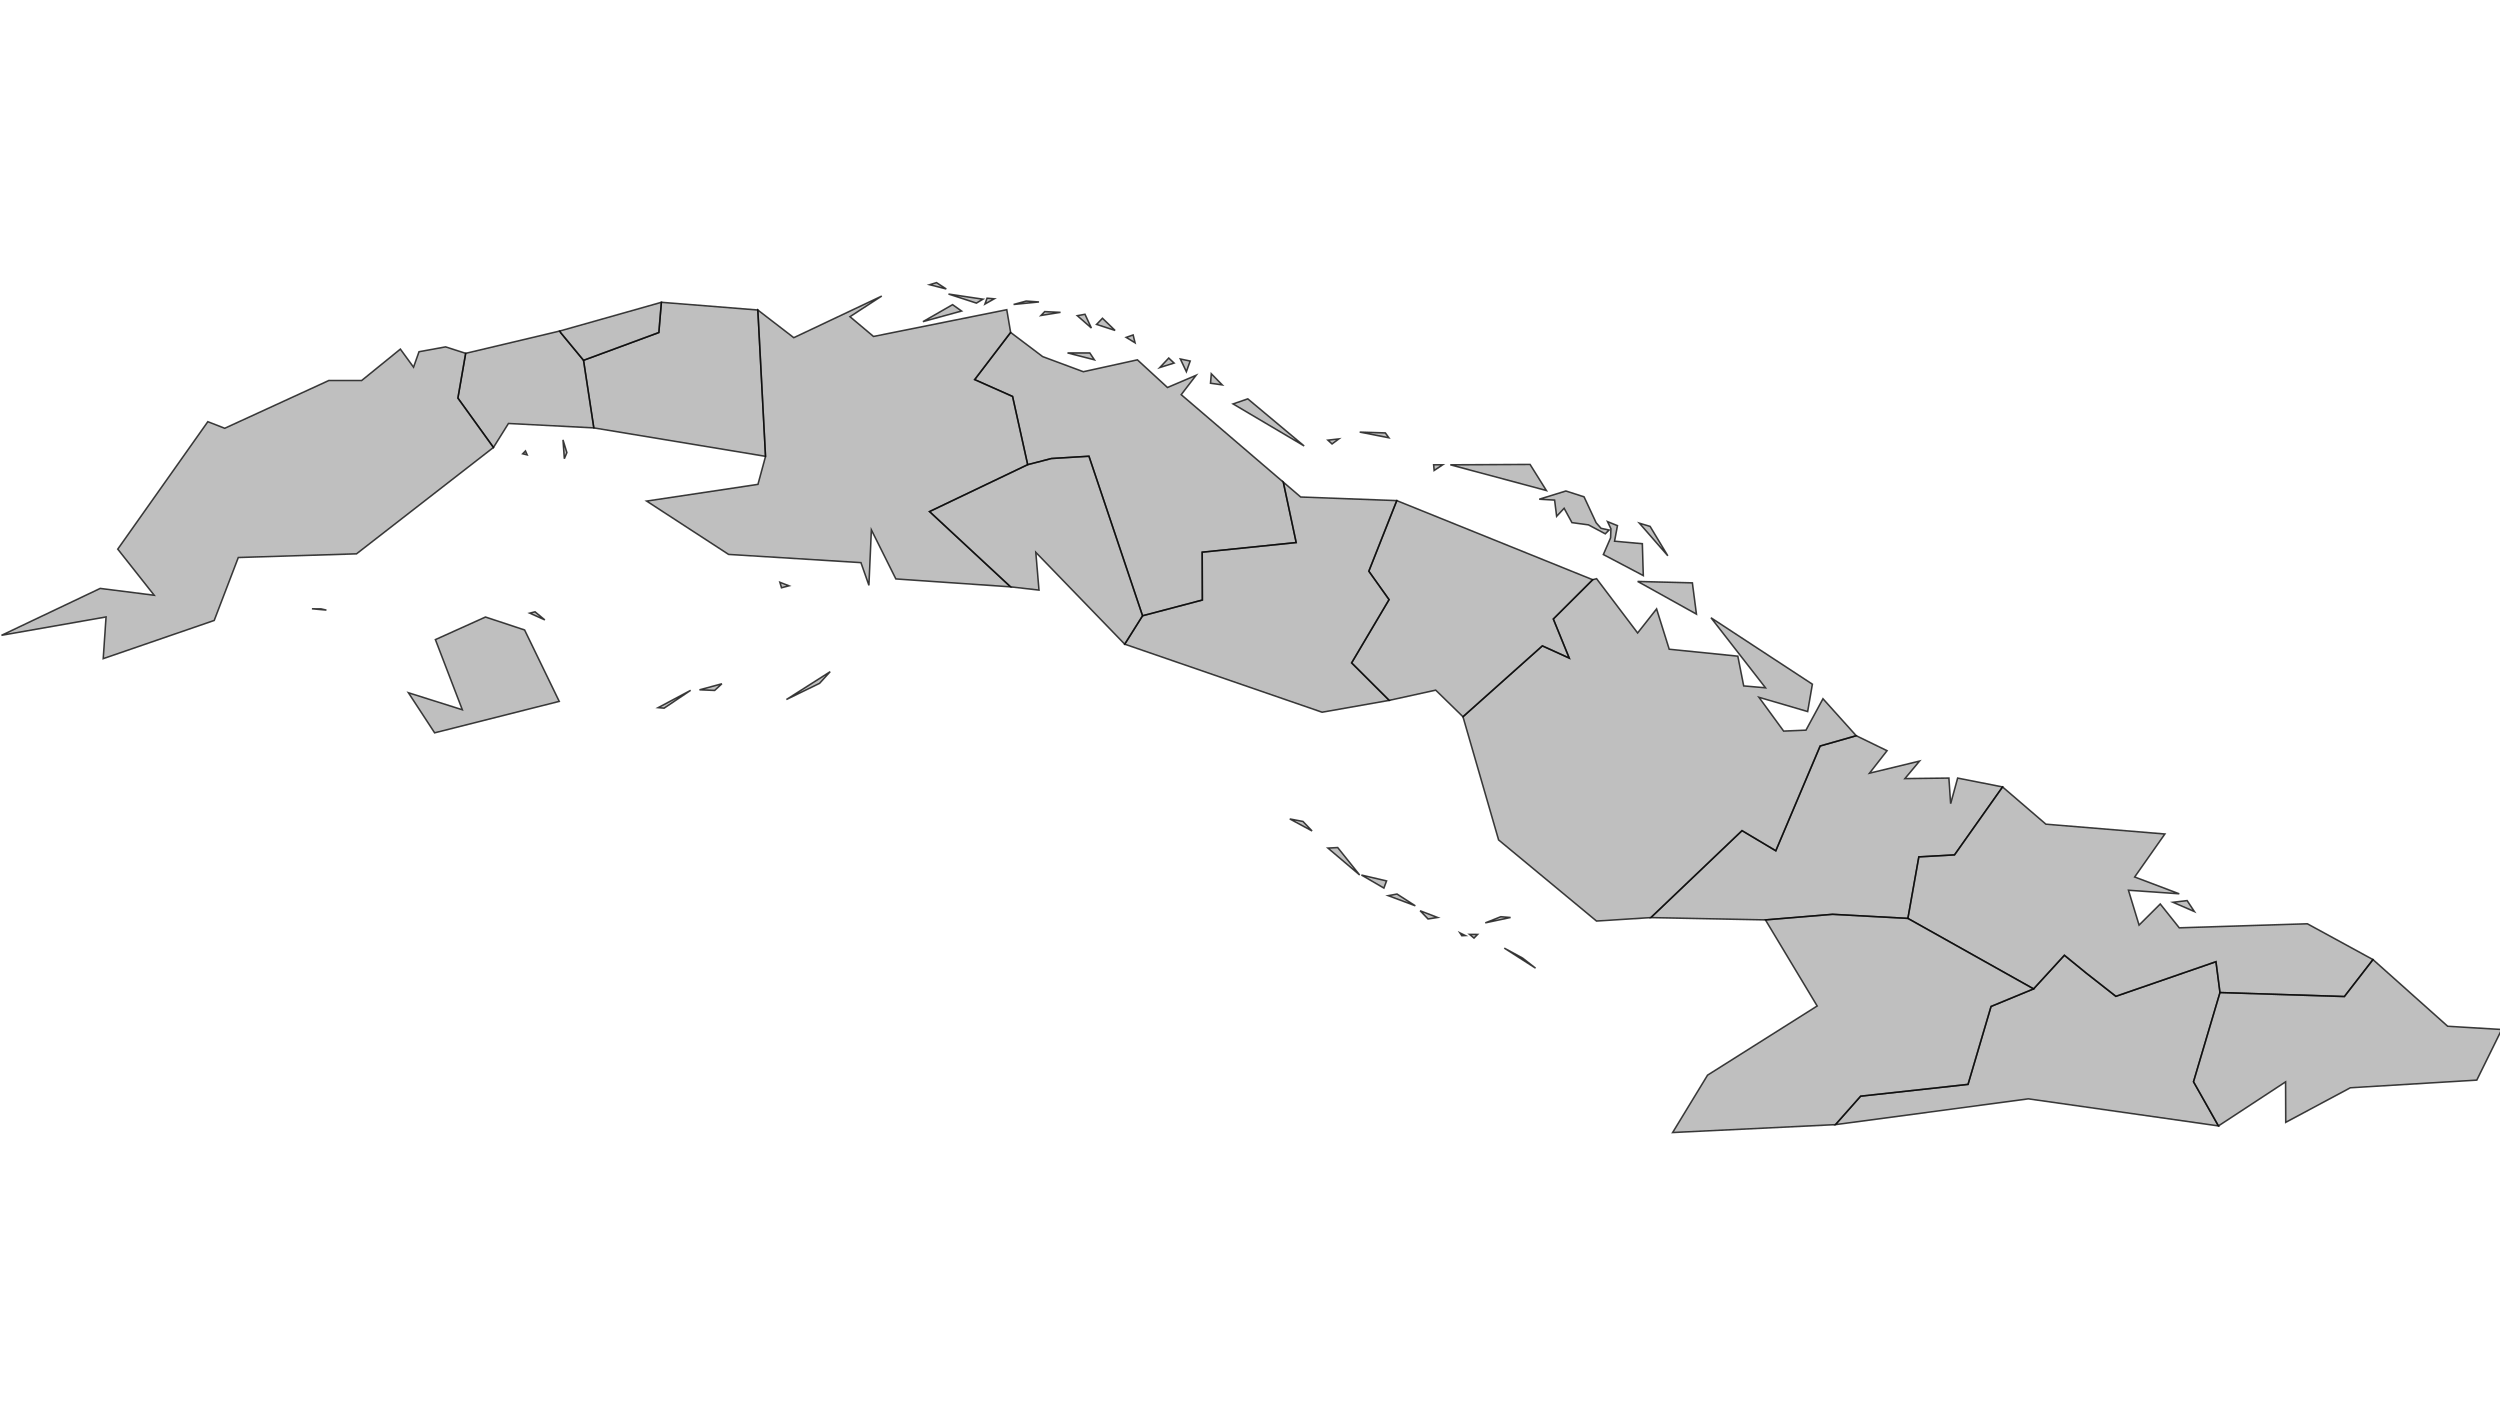 <?xml version="1.0" encoding="UTF-8" standalone="no" ?>
    <!DOCTYPE svg PUBLIC "-//W3C//DTD SVG 1.1//EN" "http://www.w3.org/Graphics/SVG/1.1/DTD/svg11.dtd">
    <svg version="1.1" xmlns="http://www.w3.org/2000/svg" xmlns:xlink="http://www.w3.org/1999/xlink" width="1629" height="923" xml:space="preserve">
        <style>
          path { 
            stroke-width: 0.5;
            fill: #616161;
            fill-opacity: 0.4;
            stroke: #000000;
            stroke-opacity: 0.75; 
          }
        </style>
        <g>
            <g transform="translate(0,284.306) scale(1)">
                <g transform="translate(0,0) scale(2.044)">
                    <path cs="100,100" d="M242.59,8.73L211.84,6.27L211.03,15.91L187.02,24.77L190.3,46.32L245.04,55.39L242.59,8.73z" transform="translate(-1,-49)" stroke-width="0.489" fill="#797979" fill-opacity="0.47" stroke="#505050" stroke-opacity="0.35" class="amcharts-map-area amcharts-map-area-CU-16" role="menuitem" aria-label="Mayabeque  " countryId="CU-16"></path>
                    <path cs="100,100" d="M398.78,37.05L394.07,38.67L416.75,52.08L398.78,37.05zM390.64,32.61L387.14,29.04L386.89,32.08L390.64,32.61zM373.58,24.04L370.72,27.08L375.29,25.65L373.58,24.04zM379.2,28.41L380.42,25L377.27,24.34L379.2,28.41zM348.42,22.42L341.31,22.42L349.88,24.61L348.42,22.42zM333.38,23.58L323.18,15.88L311.71,30.92L323.79,36.29L328.61,58.04L336.18,56.08L348.14,55.35L365.23,106.21L384.3,101.19L384.25,85.94L414.21,82.87L410.1,63.6L377.56,35.72L382.3,29.54L373.18,33.43L363.59,24.61L346.35,28.4L333.38,23.58zM362.23,16.68L360,17.46L362.85,19.2L362.23,16.68zM356.48,15.25L352.45,11.36L350.56,13.33L356.48,15.25zM348.93,14.49L346.88,10.09L344.42,10.54L348.93,14.49zM339.08,9.48L334.04,9.24L332.85,10.48L339.08,9.48z" transform="translate(-1,-49)" stroke-width="0.489" fill="#797979" fill-opacity="0.47" stroke="#505050" stroke-opacity="0.35" class="amcharts-map-area amcharts-map-area-CU-05" role="menuitem" aria-label="Villa Clara  " countryId="CU-05"></path>
                    <path cs="100,100" d="M252.53,96.66L249.61,95.52L250.13,97.28L252.53,96.66zM304.67,7.02L295.21,12.45L307.54,9.06L304.67,7.02zM328.14,5.87L324.11,6.97L332.22,6.17L328.14,5.87zM317.97,5.16L315.66,4.96L314.97,6.85L317.97,5.16zM279.46,17.16L271.97,10.86L282.1,4.28L254.05,17.55L242.59,8.73L245.04,55.39L242.62,64.31L207.12,69.64L233.26,86.65L275.45,89.27L278,96.51L278.79,78.85L286.58,94.47L323.16,96.99L297.33,72.99L328.61,58.04L323.79,36.29L311.71,30.92L323.18,15.88L321.95,8.63L279.46,17.16zM314.36,5.28L303.36,3.64L312.27,6.54L314.36,5.28zM299.55,0L297.35,0.67L302.66,2.03L299.55,0z" transform="translate(-1,-49)" stroke-width="0.489" fill="#797979" fill-opacity="0.47" stroke="#505050" stroke-opacity="0.35" class="amcharts-map-area amcharts-map-area-CU-04" role="menuitem" aria-label="Matanzas  " countryId="CU-04"></path>
                    <path cs="100,100" d="M169.06,54.92L168.51,53.66L167.62,54.57L169.06,54.92zM180.9,56.14L181.72,54.19L180.47,50.13L180.9,56.14zM179.75,15.98L179.43,15.43L149.45,22.54L146.97,36.81L158.31,52.55L163.09,44.91L190.3,46.32L187.02,24.77L179.75,15.98z" transform="translate(-1,-49)" stroke-width="0.489" fill="#797979" fill-opacity="0.47" stroke="#505050" stroke-opacity="0.35" class="amcharts-map-area amcharts-map-area-CU-15" role="menuitem" aria-label="Artemisa  " countryId="CU-15"></path>
                    <path cs="100,100" d="M211.84,6.27L179.43,15.43L179.75,15.98L187.02,24.77L211.03,15.91L211.84,6.27z" transform="translate(-1,-49)" stroke-width="0.489" fill="#797979" fill-opacity="0.47" stroke="#505050" stroke-opacity="0.35" class="amcharts-map-area amcharts-map-area-CU-03" role="menuitem" aria-label="Ciudad de la Habana  " countryId="CU-03"></path>
                    <path cs="100,100" d="M666.07,220.12L659.1,214.43L649.28,225.15L635.72,230.75L628.38,255.59L594.15,259.35L586.11,268.43L647.61,260.21L708.21,268.84L700.26,254.76L708.7,226.32L707.42,216.48L675.51,227.52L666.07,220.12z" transform="translate(-1,-49)" stroke-width="0.489" fill="#797979" fill-opacity="0.47" stroke="#505050" stroke-opacity="0.35" class="amcharts-map-area amcharts-map-area-CU-13" role="menuitem" aria-label="Santiago de Cuba  " countryId="CU-13"></path>
                    <path cs="100,100" d="M639.39,160.77L625.07,157.94L622.84,166.1L622.29,157.94L608.27,158.11L612.94,152.52L596.99,156.38L602.57,149.22L592.74,144.44L581.24,147.72L567.1,181.12L556.33,174.7L527.26,202.43L563.79,203.16L585.2,201.38L609.21,202.68L612.7,183.07L624.07,182.44L639.39,160.77z" transform="translate(-1,-49)" stroke-width="0.489" fill="#797979" fill-opacity="0.47" stroke="#505050" stroke-opacity="0.35" class="amcharts-map-area amcharts-map-area-CU-10" role="menuitem" aria-label="Las Tunas  " countryId="CU-10"></path>
                    <path cs="100,100" d="M700.55,200.51L698.23,197L693.7,197.54L700.55,200.51zM653.2,172.64L639.39,160.77L624.07,182.44L612.7,183.07L609.21,202.68L649.28,225.15L659.1,214.43L666.07,220.12L675.51,227.52L707.42,216.48L708.7,226.32L748.36,227.59L757.48,215.81L736.56,204.39L695.72,205.68L689.66,198.08L682.91,204.8L679.53,193.71L695.72,194.84L681.51,189.48L691.14,175.77L653.2,172.64z" transform="translate(-1,-49)" stroke-width="0.489" fill="#797979" fill-opacity="0.47" stroke="#505050" stroke-opacity="0.35" class="amcharts-map-area amcharts-map-area-CU-11" role="menuitem" aria-label="Holguín  " countryId="CU-11"></path>
                    <path cs="100,100" d="M534.2,270.95L586.11,268.43L594.15,259.35L628.38,255.59L635.72,230.75L649.28,225.15L609.21,202.68L585.2,201.38L563.79,203.16L580.28,230.6L545.34,252.65L534.2,270.95z" transform="translate(-1,-49)" stroke-width="0.489" fill="#797979" fill-opacity="0.47" stroke="#505050" stroke-opacity="0.35" class="amcharts-map-area amcharts-map-area-CU-12" role="menuitem" aria-label="Granma  " countryId="CU-12"></path>
                    <path cs="100,100" d="M798.53,238.09L781.29,237.06L757.48,215.81L748.36,227.59L708.7,226.32L700.26,254.76L708.21,268.84L729.61,254.8L729.66,267.7L750.26,256.68L790.57,254.24L798.53,238.09z" transform="translate(-1,-49)" stroke-width="0.489" fill="#797979" fill-opacity="0.47" stroke="#505050" stroke-opacity="0.35" class="amcharts-map-area amcharts-map-area-CU-14" role="menuitem" aria-label="Guantánamo  " countryId="CU-14"></path>
                    <path cs="100,100" d="M486.39,215.33L480.54,212.15L490.52,218.55L486.39,215.33zM472.04,207.79L469.46,207.77L470.89,208.96L472.04,207.79zM468.14,208.15L466.41,207.3L467.01,208.21L468.14,208.15zM479.43,202.14L474.48,204.11L482.55,202.39L479.43,202.14zM509.97,94.38L508.73,94.71L496.17,107.24L501.24,119.69L492.68,115.8L467.37,138.4L478.73,177.67L509.94,203.53L527.26,202.43L556.33,174.7L567.1,181.12L581.24,147.72L592.74,144.44L582.14,132.65L576.71,142.67L569.6,142.96L561.75,132.21L577.26,136.75L578.77,128.02L546.43,106.83L563.8,129.16L556.87,128.56L555,119.08L533.13,116.87L529.1,104.01L523.05,111.68L509.97,94.38zM523.05,95.26L541.81,105.69L540.51,95.71L523.05,95.26zM532.68,87.09L527.03,77.71L523.6,76.68L532.68,87.09zM515.71,82.43L516.63,77.47L513.46,76.19L514.53,78.47L514.43,81.37L512.12,86.69L524.87,93.41L524.56,83.23L515.71,82.43zM500.18,66.42L491.68,69.05L496.58,69.34L497.23,74.51L499.62,71.95L502.11,76.52L507.37,77.23L512.74,80.09L513.97,78.87L511.4,78.32L509.83,76.55L505.98,68.29L500.18,66.42z" transform="translate(-1,-49)" stroke-width="0.489" fill="#797979" fill-opacity="0.47" stroke="#505050" stroke-opacity="0.35" class="amcharts-map-area amcharts-map-area-CU-09" role="menuitem" aria-label="Camagüey  " countryId="CU-09"></path>
                    <path cs="100,100" d="M459.3,202.39L453.71,200.24L456.24,202.87L459.3,202.39zM446.35,194.91L443.53,195.43L452.19,198.67L446.35,194.91zM442.17,193.02L443.02,190.73L435,188.85L442.17,193.02zM427.44,180.09L424.31,180.26L434.45,188.85L427.44,180.09zM416.37,171.77L412.16,170.97L419.27,174.81L416.37,171.77zM446.27,69.49L437.36,92L443.81,101.06L431.87,121.23L443.85,133.18L458.68,129.92L467.37,138.4L492.68,115.8L501.24,119.69L496.17,107.24L508.73,94.71L446.27,69.49zM460.93,58.07L458.02,58.07L458.18,59.9L460.93,58.07zM488.77,57.96L463.34,58.08L493.98,66.29L488.77,57.96z" transform="translate(-1,-49)" stroke-width="0.489" fill="#797979" fill-opacity="0.47" stroke="#505050" stroke-opacity="0.35" class="amcharts-map-area amcharts-map-area-CU-08" role="menuitem" aria-label="Ciego de Ávila  " countryId="CU-08"></path>
                    <path cs="100,100" d="M415.64,68.34L410.1,63.6L414.21,82.87L384.25,85.94L384.3,101.19L365.23,106.21L359.54,115.27L422.46,136.96L443.85,133.18L431.87,121.23L443.81,101.06L437.36,92L446.27,69.49L415.64,68.34zM425.64,51.44L427.82,49.82L424.3,50.22L425.64,51.44zM443.76,49.47L442.63,47.91L434.45,47.65L443.76,49.47z" transform="translate(-1,-49)" stroke-width="0.489" fill="#797979" fill-opacity="0.47" stroke="#505050" stroke-opacity="0.35" class="amcharts-map-area amcharts-map-area-CU-07" role="menuitem" aria-label="Sancti Spíritus  " countryId="CU-07"></path>
                    <path cs="100,100" d="M103.37,104.01L100.44,103.98L105.06,104.4L103.37,104.01zM143.05,20.48L134.57,22.03L132.83,26.95L128.63,21.19L116.28,31.21L105.82,31.2L72.64,46.43L67.25,44.33L38.53,84.96L50.14,99.66L32.94,97.48L1.47,112.44L34.8,106.59L33.9,119.88L69.29,107.7L76.97,87.64L114.65,86.47L158.31,52.55L146.97,36.81L149.45,22.54L143.05,20.48z" transform="translate(-1,-49)" stroke-width="0.489" fill="#797979" fill-opacity="0.47" stroke="#505050" stroke-opacity="0.35" class="amcharts-map-area amcharts-map-area-CU-01" role="menuitem" aria-label="Pinar del Río  " countryId="CU-01"></path>
                    <path cs="100,100" d="M212.7,135.67L221.18,129.97L210.79,135.5L212.7,135.67zM228.83,130.01L231.13,127.88L223.98,129.81L228.83,130.01zM262.27,127.75L265.66,124.02L251.69,132.91L262.27,127.75zM155.76,106.6L139.79,113.8L148.37,136.16L131.18,130.73L139.55,143.53L179.28,133.5L168.24,110.73L155.76,106.6zM174.69,107.53L171.56,104.94L169.87,105.37L174.69,107.53z" transform="translate(-1,-49)" stroke-width="0.489" fill="#797979" fill-opacity="0.47" stroke="#505050" stroke-opacity="0.35" class="amcharts-map-area amcharts-map-area-CU-99" role="menuitem" aria-label="Isla de la Juventud  " countryId="CU-99"></path>
                    <path cs="100,100" d="M336.18,56.08L328.61,58.04L297.33,72.99L323.16,96.99L332.22,98.03L331.21,86L359.54,115.27L365.23,106.21L348.14,55.35L336.18,56.08z" transform="translate(-1,-49)" stroke-width="0.489" fill="#797979" fill-opacity="0.47" stroke="#505050" stroke-opacity="0.35" class="amcharts-map-area amcharts-map-area-CU-06" role="menuitem" aria-label="Cienfuegos  " countryId="CU-06"></path>
                </g>
            </g>
        </g>
    </svg>